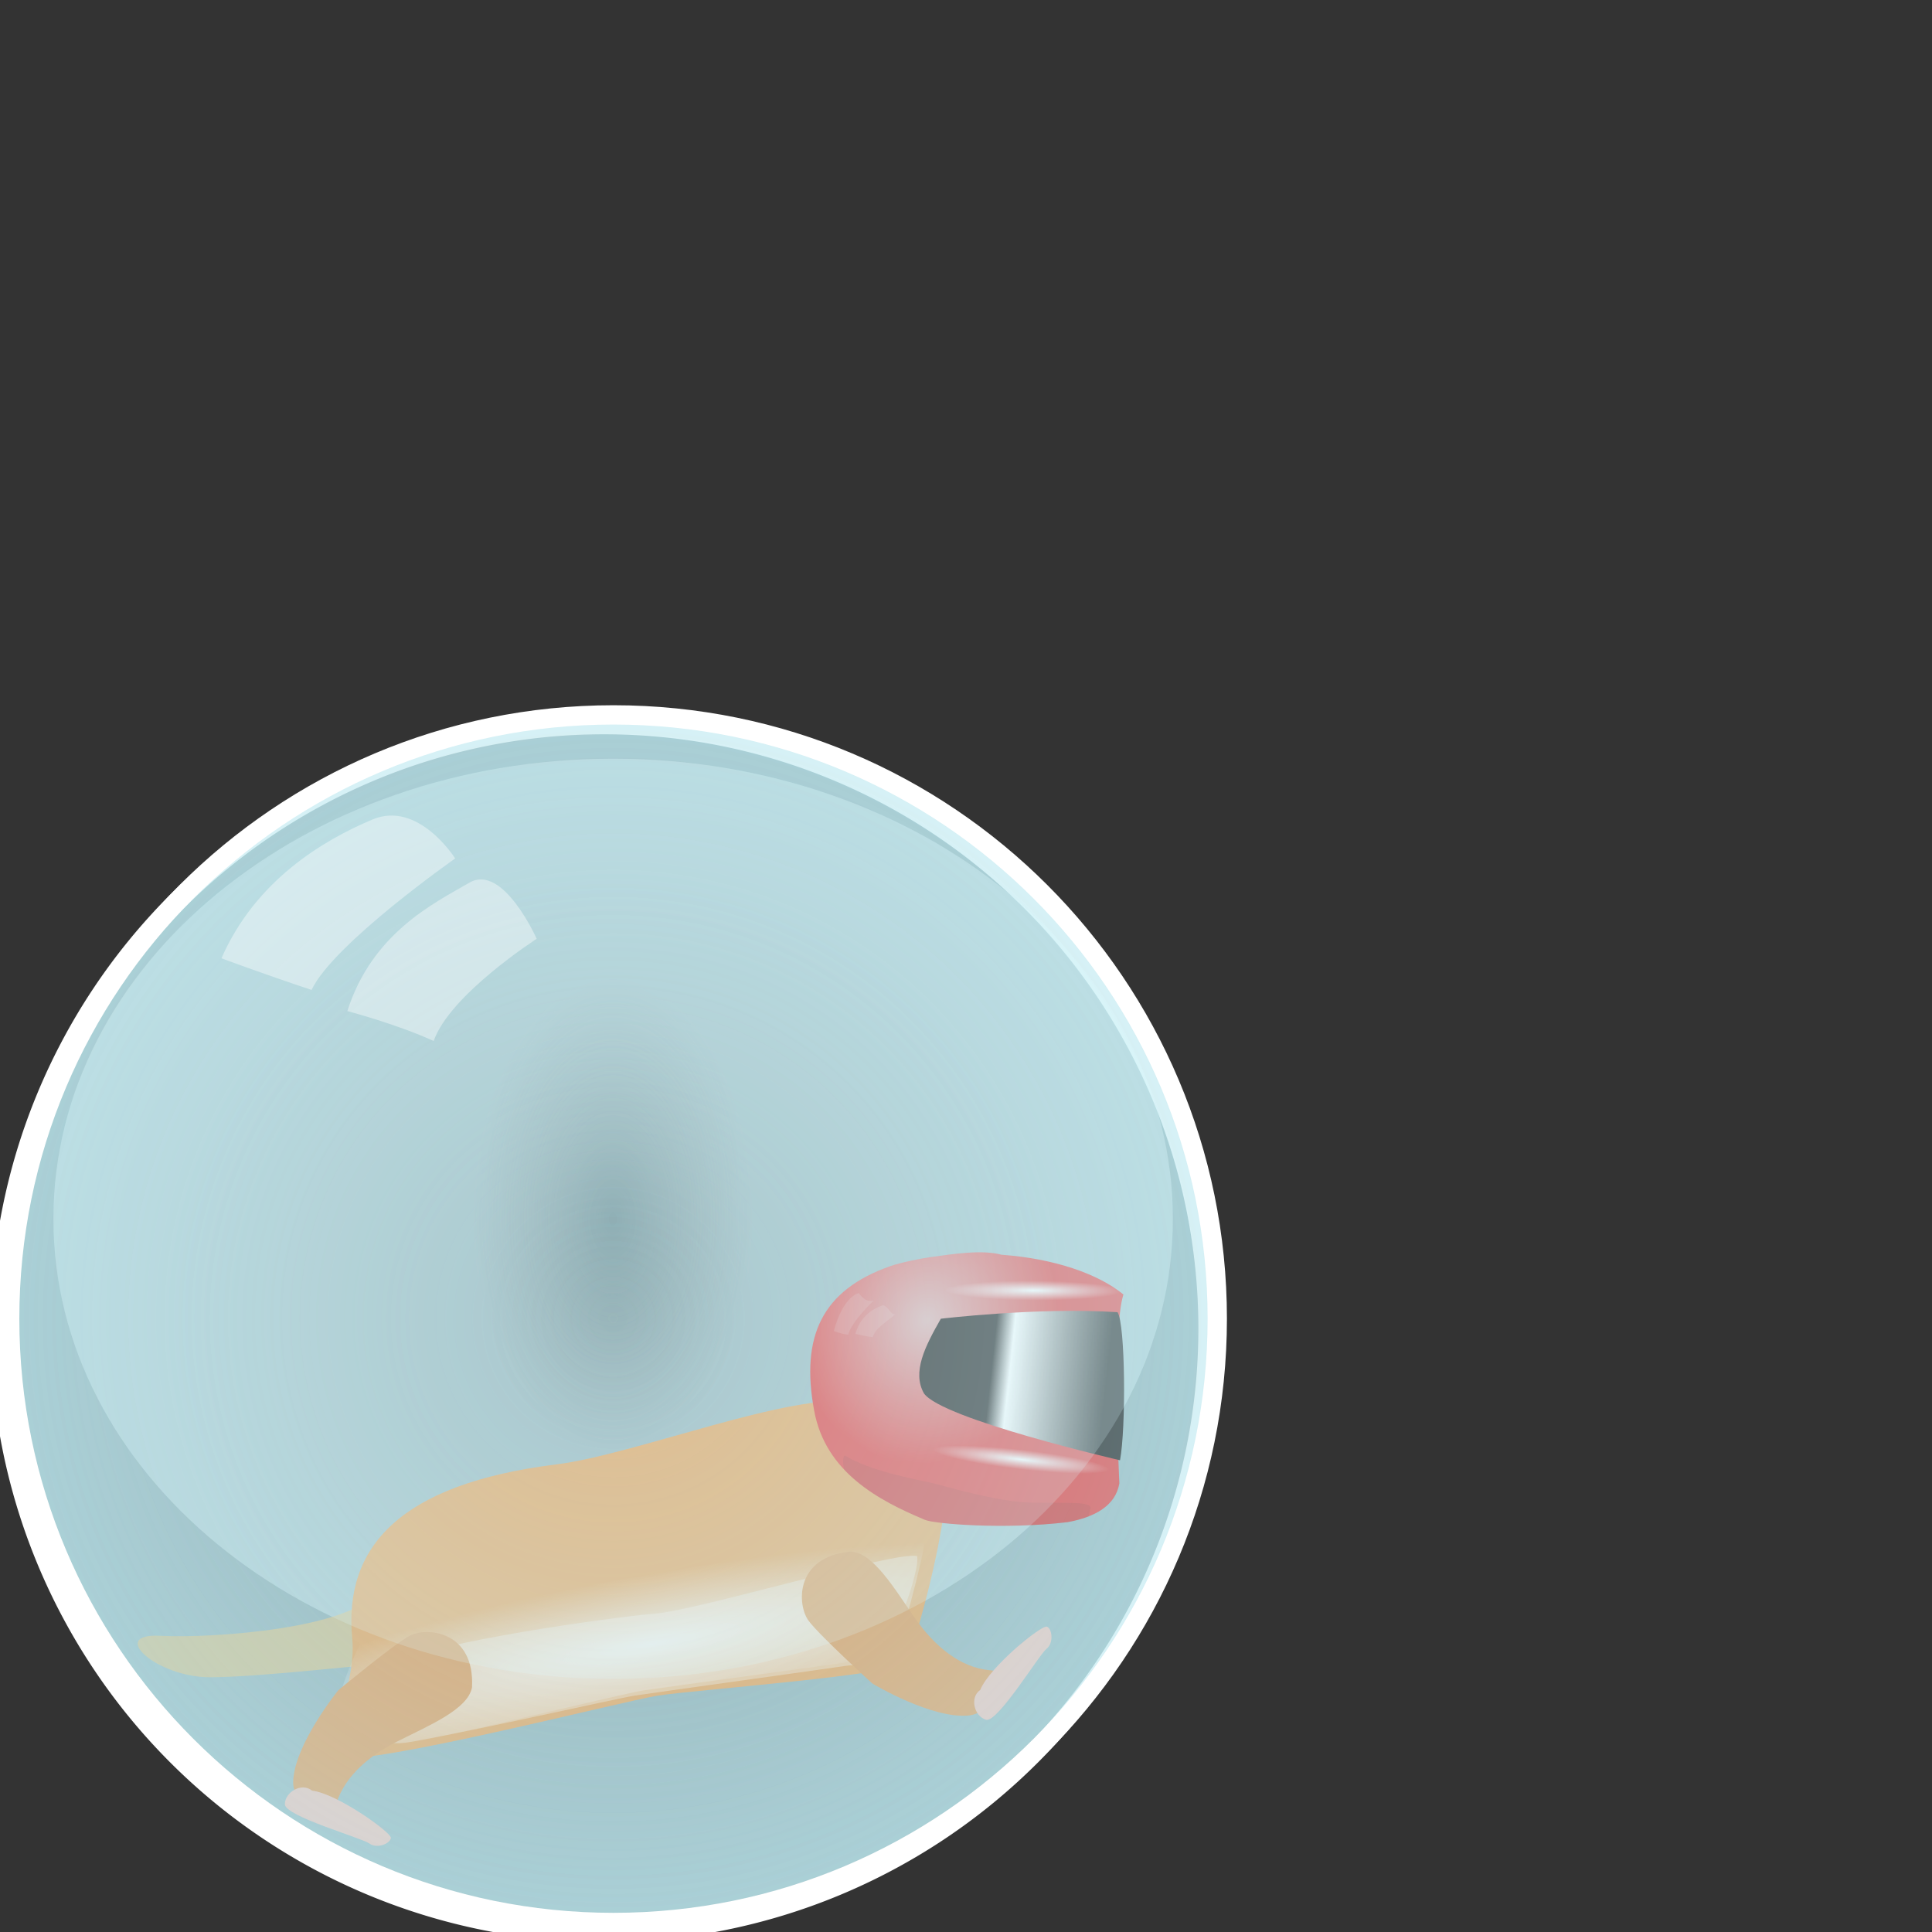 <?xml version="1.0" encoding="UTF-8" standalone="no"?>
<!-- Created with Inkscape (http://www.inkscape.org/) -->

<svg
   xmlns:dc="http://purl.org/dc/elements/1.1/"
   xmlns:cc="http://creativecommons.org/ns#"
   xmlns:rdf="http://www.w3.org/1999/02/22-rdf-syntax-ns#"
   xmlns:svg="http://www.w3.org/2000/svg"
   xmlns="http://www.w3.org/2000/svg"
   xmlns:xlink="http://www.w3.org/1999/xlink"
   xmlns:sodipodi="http://sodipodi.sourceforge.net/DTD/sodipodi-0.dtd"
   xmlns:inkscape="http://www.inkscape.org/namespaces/inkscape"
   width="800"
   height="800"
   id="svg2"
   version="1.1"
   inkscape:version="0.48.2 r9819"
   sodipodi:docname="ball.svg"
   inkscape:export-filename="F:\GitHub\NumberAce\NumberAce\graphics\ball.png"
   inkscape:export-xdpi="21.559999"
   inkscape:export-ydpi="21.559999">
  <rect width="100%" height="100%" fill="#333333" stroke="none"/>
  <defs
     id="defs4">
    <linearGradient
       inkscape:collect="always"
       id="linearGradient4101">
      <stop
         style="stop-color:#f2ede8;stop-opacity:1;"
         offset="0"
         id="stop4103" />
      <stop
         style="stop-color:#f2ede8;stop-opacity:0;"
         offset="1"
         id="stop4105" />
    </linearGradient>
    <linearGradient
       id="linearGradient3891">
      <stop
         style="stop-color:#aa3737;stop-opacity:1;"
         offset="0"
         id="stop3893" />
      <stop
         style="stop-color:#000000;stop-opacity:0;"
         offset="1"
         id="stop3895" />
    </linearGradient>
    <linearGradient
       id="linearGradient3873">
      <stop
         style="stop-color:#ffffff;stop-opacity:1;"
         offset="0"
         id="stop3875" />
      <stop
         style="stop-color:#ffffff;stop-opacity:0;"
         offset="1"
         id="stop3877" />
    </linearGradient>
    <linearGradient
       id="linearGradient3851">
      <stop
         style="stop-color:#000000;stop-opacity:1;"
         offset="0"
         id="stop3853" />
      <stop
         id="stop3861"
         offset="0.159"
         style="stop-color:#ffffff;stop-opacity:1;" />
      <stop
         style="stop-color:#000000;stop-opacity:1;"
         offset="1"
         id="stop3855" />
    </linearGradient>
    <linearGradient
       id="linearGradient3809">
      <stop
         style="stop-color:#dbabab;stop-opacity:1;"
         offset="0"
         id="stop3811" />
      <stop
         style="stop-color:#e12525;stop-opacity:1;"
         offset="1"
         id="stop3813" />
    </linearGradient>
    <linearGradient
       id="linearGradient3781">
      <stop
         id="stop3783"
         offset="0"
         style="stop-color:#ffffff;stop-opacity:0;" />
      <stop
         id="stop3785"
         offset="1"
         style="stop-color:#dffaff;stop-opacity:0.207;" />
    </linearGradient>
    <linearGradient
       id="linearGradient3755">
      <stop
         style="stop-color:#d3e7ea;stop-opacity:0.243;"
         offset="0"
         id="stop3757" />
      <stop
         style="stop-color:#c0f0f9;stop-opacity:0.712;"
         offset="1"
         id="stop3759" />
    </linearGradient>
    <radialGradient
       inkscape:collect="always"
       xlink:href="#linearGradient3755"
       id="radialGradient3803"
       gradientUnits="userSpaceOnUse"
       gradientTransform="matrix(1.794,0,0,1.794,-271.218,-264.626)"
       cx="341.432"
       cy="333.134"
       fx="341.432"
       fy="333.134"
       r="250.518" />
    <radialGradient
       inkscape:collect="always"
       xlink:href="#linearGradient3809"
       id="radialGradient3841"
       cx="347.733"
       cy="105.382"
       fx="347.733"
       fy="105.382"
       r="85.817"
       gradientTransform="matrix(0.641,0.452,-0.501,0.71,356.932,323.933)"
       gradientUnits="userSpaceOnUse" />
    <linearGradient
       inkscape:collect="always"
       xlink:href="#linearGradient3851"
       id="linearGradient3857"
       x1="410.918"
       y1="-95.836"
       x2="464.86"
       y2="-69.572"
       gradientUnits="userSpaceOnUse"
       gradientTransform="translate(137.143,690.219)" />
    <radialGradient
       inkscape:collect="always"
       xlink:href="#linearGradient3781"
       id="radialGradient3954"
       gradientUnits="userSpaceOnUse"
       gradientTransform="matrix(0.25,0,0,0.523,255.974,158.942)"
       cx="341.432"
       cy="333.134"
       fx="341.432"
       fy="333.134"
       r="250.518" />
    <radialGradient
       inkscape:collect="always"
       xlink:href="#linearGradient3755"
       id="radialGradient3967"
       gradientUnits="userSpaceOnUse"
       gradientTransform="matrix(1.794,0,0,1.794,-271.218,-264.626)"
       cx="341.432"
       cy="333.134"
       fx="341.432"
       fy="333.134"
       r="250.518" />
    <radialGradient
       inkscape:collect="always"
       xlink:href="#linearGradient3781"
       id="radialGradient3969"
       gradientUnits="userSpaceOnUse"
       gradientTransform="matrix(0.25,0,0,0.523,255.974,158.942)"
       cx="341.432"
       cy="333.134"
       fx="341.432"
       fy="333.134"
       r="250.518" />
    <radialGradient
       inkscape:collect="always"
       xlink:href="#linearGradient4101"
       id="radialGradient4172"
       gradientUnits="userSpaceOnUse"
       gradientTransform="matrix(1.382,-0.032,0.002,0.223,-163.466,624.761)"
       cx="425.605"
       cy="835.862"
       fx="425.605"
       fy="835.862"
       r="129.351" />
    <radialGradient
       inkscape:collect="always"
       xlink:href="#linearGradient3809"
       id="radialGradient4174"
       gradientUnits="userSpaceOnUse"
       gradientTransform="matrix(0.641,0.452,-0.501,0.71,342.647,-174.639)"
       cx="347.733"
       cy="105.382"
       fx="347.733"
       fy="105.382"
       r="85.817" />
    <linearGradient
       inkscape:collect="always"
       xlink:href="#linearGradient3851"
       id="linearGradient4176"
       gradientUnits="userSpaceOnUse"
       gradientTransform="translate(122.857,191.648)"
       x1="410.918"
       y1="-95.836"
       x2="464.86"
       y2="-69.572" />
    <radialGradient
       inkscape:collect="always"
       xlink:href="#linearGradient3873"
       id="radialGradient4178"
       gradientUnits="userSpaceOnUse"
       gradientTransform="matrix(0.968,0.043,0.016,0.131,18.052,-104.362)"
       cx="514.42"
       cy="-94.49"
       fx="514.42"
       fy="-94.49"
       r="18.44" />
    <radialGradient
       inkscape:collect="always"
       xlink:href="#linearGradient3873"
       id="radialGradient4180"
       gradientUnits="userSpaceOnUse"
       gradientTransform="matrix(0.968,0.043,0.016,0.131,18.052,-104.362)"
       cx="514.42"
       cy="-94.49"
       fx="514.42"
       fy="-94.49"
       r="18.44" />
    <radialGradient
       inkscape:collect="always"
       xlink:href="#linearGradient3755"
       id="radialGradient4287"
       gradientUnits="userSpaceOnUse"
       gradientTransform="matrix(1.794,0,0,1.794,-271.218,-264.626)"
       cx="341.432"
       cy="333.134"
       fx="341.432"
       fy="333.134"
       r="250.518" />
    <radialGradient
       inkscape:collect="always"
       xlink:href="#linearGradient3781"
       id="radialGradient4289"
       gradientUnits="userSpaceOnUse"
       gradientTransform="matrix(0.25,0,0,0.523,255.974,158.942)"
       cx="341.432"
       cy="333.134"
       fx="341.432"
       fy="333.134"
       r="250.518" />
    <radialGradient
       inkscape:collect="always"
       xlink:href="#linearGradient4101"
       id="radialGradient4291"
       gradientUnits="userSpaceOnUse"
       gradientTransform="matrix(1.382,-0.032,0.002,0.223,-163.466,624.761)"
       cx="425.605"
       cy="835.862"
       fx="425.605"
       fy="835.862"
       r="129.351" />
    <radialGradient
       inkscape:collect="always"
       xlink:href="#linearGradient3809"
       id="radialGradient4293"
       gradientUnits="userSpaceOnUse"
       gradientTransform="matrix(0.641,0.452,-0.501,0.71,342.647,-174.639)"
       cx="347.733"
       cy="105.382"
       fx="347.733"
       fy="105.382"
       r="85.817" />
    <linearGradient
       inkscape:collect="always"
       xlink:href="#linearGradient3851"
       id="linearGradient4295"
       gradientUnits="userSpaceOnUse"
       gradientTransform="translate(122.857,191.648)"
       x1="410.918"
       y1="-95.836"
       x2="464.86"
       y2="-69.572" />
    <radialGradient
       inkscape:collect="always"
       xlink:href="#linearGradient3873"
       id="radialGradient4297"
       gradientUnits="userSpaceOnUse"
       gradientTransform="matrix(0.968,0.043,0.016,0.131,18.052,-104.362)"
       cx="514.42"
       cy="-94.49"
       fx="514.42"
       fy="-94.49"
       r="18.44" />
    <radialGradient
       inkscape:collect="always"
       xlink:href="#linearGradient3873"
       id="radialGradient4299"
       gradientUnits="userSpaceOnUse"
       gradientTransform="matrix(0.968,0.043,0.016,0.131,18.052,-104.362)"
       cx="514.42"
       cy="-94.49"
       fx="514.42"
       fy="-94.49"
       r="18.44" />
    <radialGradient
       inkscape:collect="always"
       xlink:href="#linearGradient3755"
       id="radialGradient4301"
       gradientUnits="userSpaceOnUse"
       gradientTransform="matrix(1.794,0,0,1.794,-271.218,-264.626)"
       cx="341.432"
       cy="333.134"
       fx="341.432"
       fy="333.134"
       r="250.518" />
    <radialGradient
       inkscape:collect="always"
       xlink:href="#linearGradient3781"
       id="radialGradient4303"
       gradientUnits="userSpaceOnUse"
       gradientTransform="matrix(0.25,0,0,0.523,255.974,158.942)"
       cx="341.432"
       cy="333.134"
       fx="341.432"
       fy="333.134"
       r="250.518" />
    <radialGradient
       inkscape:collect="always"
       xlink:href="#linearGradient3755"
       id="radialGradient3932"
       gradientUnits="userSpaceOnUse"
       gradientTransform="matrix(1.794,0,0,1.794,-271.218,-264.626)"
       cx="341.432"
       cy="333.134"
       fx="341.432"
       fy="333.134"
       r="250.518" />
    <radialGradient
       inkscape:collect="always"
       xlink:href="#linearGradient3781"
       id="radialGradient3934"
       gradientUnits="userSpaceOnUse"
       gradientTransform="matrix(0.25,0,0,0.523,255.974,158.942)"
       cx="341.432"
       cy="333.134"
       fx="341.432"
       fy="333.134"
       r="250.518" />
    <radialGradient
       inkscape:collect="always"
       xlink:href="#linearGradient4101"
       id="radialGradient3936"
       gradientUnits="userSpaceOnUse"
       gradientTransform="matrix(1.382,-0.032,0.002,0.223,-163.466,624.761)"
       cx="425.605"
       cy="835.862"
       fx="425.605"
       fy="835.862"
       r="129.351" />
    <radialGradient
       inkscape:collect="always"
       xlink:href="#linearGradient3809"
       id="radialGradient3938"
       gradientUnits="userSpaceOnUse"
       gradientTransform="matrix(0.641,0.452,-0.501,0.71,342.647,-174.639)"
       cx="347.733"
       cy="105.382"
       fx="347.733"
       fy="105.382"
       r="85.817" />
    <linearGradient
       inkscape:collect="always"
       xlink:href="#linearGradient3851"
       id="linearGradient3940"
       gradientUnits="userSpaceOnUse"
       gradientTransform="translate(122.857,191.648)"
       x1="410.918"
       y1="-95.836"
       x2="464.86"
       y2="-69.572" />
    <radialGradient
       inkscape:collect="always"
       xlink:href="#linearGradient3873"
       id="radialGradient3942"
       gradientUnits="userSpaceOnUse"
       gradientTransform="matrix(0.968,0.043,0.016,0.131,18.052,-104.362)"
       cx="514.42"
       cy="-94.49"
       fx="514.42"
       fy="-94.49"
       r="18.44" />
    <radialGradient
       inkscape:collect="always"
       xlink:href="#linearGradient3873"
       id="radialGradient3944"
       gradientUnits="userSpaceOnUse"
       gradientTransform="matrix(0.968,0.043,0.016,0.131,18.052,-104.362)"
       cx="514.42"
       cy="-94.49"
       fx="514.42"
       fy="-94.49"
       r="18.44" />
    <radialGradient
       inkscape:collect="always"
       xlink:href="#linearGradient3755"
       id="radialGradient3946"
       gradientUnits="userSpaceOnUse"
       gradientTransform="matrix(1.794,0,0,1.794,-271.218,-264.626)"
       cx="341.432"
       cy="333.134"
       fx="341.432"
       fy="333.134"
       r="250.518" />
    <radialGradient
       inkscape:collect="always"
       xlink:href="#linearGradient3781"
       id="radialGradient3948"
       gradientUnits="userSpaceOnUse"
       gradientTransform="matrix(0.25,0,0,0.523,255.974,158.942)"
       cx="341.432"
       cy="333.134"
       fx="341.432"
       fy="333.134"
       r="250.518" />
    <radialGradient
       inkscape:collect="always"
       xlink:href="#linearGradient3755"
       id="radialGradient4065"
       gradientUnits="userSpaceOnUse"
       gradientTransform="matrix(1.794,0,0,1.794,-271.218,-264.626)"
       cx="341.432"
       cy="333.134"
       fx="341.432"
       fy="333.134"
       r="250.518" />
    <radialGradient
       inkscape:collect="always"
       xlink:href="#linearGradient3781"
       id="radialGradient4067"
       gradientUnits="userSpaceOnUse"
       gradientTransform="matrix(0.25,0,0,0.523,255.974,158.942)"
       cx="341.432"
       cy="333.134"
       fx="341.432"
       fy="333.134"
       r="250.518" />
    <radialGradient
       inkscape:collect="always"
       xlink:href="#linearGradient4101"
       id="radialGradient4069"
       gradientUnits="userSpaceOnUse"
       gradientTransform="matrix(1.382,-0.032,0.002,0.223,-163.466,624.761)"
       cx="425.605"
       cy="835.862"
       fx="425.605"
       fy="835.862"
       r="129.351" />
    <radialGradient
       inkscape:collect="always"
       xlink:href="#linearGradient3809"
       id="radialGradient4071"
       gradientUnits="userSpaceOnUse"
       gradientTransform="matrix(0.641,0.452,-0.501,0.71,342.647,-174.639)"
       cx="347.733"
       cy="105.382"
       fx="347.733"
       fy="105.382"
       r="85.817" />
    <linearGradient
       inkscape:collect="always"
       xlink:href="#linearGradient3851"
       id="linearGradient4073"
       gradientUnits="userSpaceOnUse"
       gradientTransform="translate(122.857,191.648)"
       x1="410.918"
       y1="-95.836"
       x2="464.86"
       y2="-69.572" />
    <radialGradient
       inkscape:collect="always"
       xlink:href="#linearGradient3873"
       id="radialGradient4075"
       gradientUnits="userSpaceOnUse"
       gradientTransform="matrix(0.968,0.043,0.016,0.131,18.052,-104.362)"
       cx="514.42"
       cy="-94.49"
       fx="514.42"
       fy="-94.49"
       r="18.44" />
    <radialGradient
       inkscape:collect="always"
       xlink:href="#linearGradient3873"
       id="radialGradient4077"
       gradientUnits="userSpaceOnUse"
       gradientTransform="matrix(0.968,0.043,0.016,0.131,18.052,-104.362)"
       cx="514.42"
       cy="-94.49"
       fx="514.42"
       fy="-94.49"
       r="18.44" />
    <radialGradient
       inkscape:collect="always"
       xlink:href="#linearGradient3755"
       id="radialGradient4079"
       gradientUnits="userSpaceOnUse"
       gradientTransform="matrix(1.794,0,0,1.794,-271.218,-264.626)"
       cx="341.432"
       cy="333.134"
       fx="341.432"
       fy="333.134"
       r="250.518" />
    <radialGradient
       inkscape:collect="always"
       xlink:href="#linearGradient3781"
       id="radialGradient4081"
       gradientUnits="userSpaceOnUse"
       gradientTransform="matrix(0.25,0,0,0.523,255.974,158.942)"
       cx="341.432"
       cy="333.134"
       fx="341.432"
       fy="333.134"
       r="250.518" />
  </defs>
  <sodipodi:namedview
     id="base"
     pagecolor="#ffffff"
     bordercolor="#666666"
     borderopacity="1.0"
     inkscape:pageopacity="0.0"
     inkscape:pageshadow="2"
     inkscape:zoom="0.7"
     inkscape:cx="102.08341"
     inkscape:cy="220.37905"
     inkscape:document-units="px"
     inkscape:current-layer="layer1"
     showgrid="false"
     inkscape:window-width="1920"
     inkscape:window-height="1018"
     inkscape:window-x="-8"
     inkscape:window-y="-8"
     inkscape:window-maximized="1">
    <inkscape:grid
       type="xygrid"
       id="grid4315" />
  </sodipodi:namedview>
  <g
     inkscape:label="Layer 1"
     inkscape:groupmode="layer"
     id="layer1"
     transform="translate(0,-252.362)">
    <path
       sodipodi:type="arc"
       style="fill:#7ce2f5;fill-opacity:0.399;stroke:#ffffff;stroke-opacity:1;stroke-width:7.823;stroke-miterlimit:4;stroke-dasharray:none"
       id="path4313"
       sodipodi:cx="436.38589"
       sodipodi:cy="381.79684"
       sodipodi:rx="244.45691"
       sodipodi:ry="244.45691"
       d="m 680.843,381.797 a 244.457,244.457 0 1 1 -488.914,0 244.457,244.457 0 1 1 488.914,0 z"
       transform="matrix(1.023,0,0,1.023,-196.281,411.908)" />
    <g
       id="g4038"
       transform="translate(-594.01,210.152)">
      <g
         transform="matrix(0.998,0,0,0.998,452.849,-30.525)"
         id="g4130">
        <path
           sodipodi:type="arc"
           style="fill:url(#radialGradient4065);fill-opacity:1;stroke:none"
           id="path4132"
           sodipodi:cx="341.43155"
           sodipodi:cy="333.13358"
           sodipodi:rx="250.51784"
           sodipodi:ry="250.51784"
           d="m 591.949,333.134 c 0,138.357 -112.161,250.518 -250.518,250.518 -138.357,0 -250.518,-112.161 -250.518,-250.518 0,-138.357 112.161,-250.518 250.518,-250.518 138.357,0 250.518,112.161 250.518,250.518 z"
           transform="translate(54.548,286.883)" />
        <path
           d="m 591.949,333.134 c 0,138.357 -112.161,250.518 -250.518,250.518 -138.357,0 -250.518,-112.161 -250.518,-250.518 0,-138.357 112.161,-250.518 250.518,-250.518 138.357,0 250.518,112.161 250.518,250.518 z"
           sodipodi:ry="250.51784"
           sodipodi:rx="250.51784"
           sodipodi:cy="333.13358"
           sodipodi:cx="341.43155"
           id="path4134"
           style="fill:url(#radialGradient4067);fill-opacity:1;stroke:none"
           sodipodi:type="arc"
           transform="matrix(0.927,0,0,0.762,79.33,324.725)" />
      </g>
      <g
         id="g4136"
         transform="matrix(0.986,-0.153,0.153,0.986,321.142,1.849)">
        <path
           inkscape:transform-center-y="-4.6013322"
           inkscape:transform-center-x="25.923313"
           inkscape:connector-curvature="0"
           id="path4138"
           d="m 317.721,757.713 c 12.806,12.57 21.701,33.514 8.997,31.819 -12.704,-1.694 -61.659,-3.052 -83.443,-6.474 -21.784,-3.423 -39.02,-24.652 -17.589,-20.138 21.431,4.514 81.295,9.395 92.035,-5.207 z"
           style="fill:#c4b785;fill-opacity:1;stroke:none" />
        <path
           sodipodi:nodetypes="csssscsc"
           inkscape:connector-curvature="0"
           id="path4140"
           d="m 557.387,724.401 c -7.733,-5.501 -18.094,-8.165 -31.806,-13 -24.397,-8.603 -93.733,7.426 -126.495,6.433 -65.385,-1.982 -92.635,20.191 -94.866,58.389 -1.266,21.678 -21.008,43.462 -12.622,47.855 10.86,5.69 119.602,-4.914 134.356,-4.96 14.775,-0.047 99.506,6.682 103.62,2.292 4.726,-5.044 40.799,-83.065 27.813,-97.01 z"
           style="fill:#e2994b;fill-opacity:1;stroke:none" />
        <path
           sodipodi:nodetypes="csssscsc"
           inkscape:connector-curvature="0"
           id="path4142"
           d="m 315.168,767.989 c -9.596,11.947 -41.921,56.748 -8.586,55.554 33.335,-1.195 105.056,-7.467 113.642,-7.467 8.586,0 82.327,1.493 90.409,1.493 8.081,0 10.607,10.155 21.213,-12.544 10.607,-22.699 19.193,-45.996 18.688,-51.97 -9.596,-5.974 -99.753,8.662 -119.451,6.272 -19.698,-2.389 -108.844,-0.896 -115.915,8.662 z"
           style="fill:url(#radialGradient4069);fill-opacity:1;stroke:none" />
        <path
           sodipodi:nodetypes="csssscsc"
           style="fill:#f7ede3;fill-opacity:0.426;stroke:none"
           d="m 326.787,788.75 c -8.631,6.998 -34.823,34.318 -4.843,33.618 29.981,-0.7 86.807,-4.725 94.529,-4.725 7.722,0 81.721,1.226 88.989,1.226 7.268,0 9.539,5.948 19.079,-7.348 9.539,-13.297 17.014,-29.654 16.56,-33.153 -8.631,-3.499 -93.73,8.34 -111.446,6.94 -17.716,-1.4 -96.508,-2.157 -102.868,3.441 z"
           id="path4144"
           inkscape:connector-curvature="0" />
        <path
           style="fill:#d9904a;fill-opacity:1;stroke:none"
           d="m 350.22,803.924 c 4.806,-23.068 -14.921,-27.918 -22.551,-25.064 -7.63,2.854 -32.443,17.7 -32.443,17.7 0,0 -21.761,19.643 -24.39,34.878 -1.111,6.44 5.146,14.758 5.146,14.758 0,0 5.828,9.798 10.397,-1.47 4.569,-11.268 15.96,-18.93 29.86,-23.44 13.9,-4.51 30.854,-8.57 33.981,-17.361 z"
           id="path4146"
           inkscape:connector-curvature="0"
           inkscape:transform-center-x="20.248041"
           inkscape:transform-center-y="20.081828"
           sodipodi:nodetypes="cscscssc" />
        <path
           sodipodi:nodetypes="cscscssc"
           inkscape:transform-center-y="17.053318"
           inkscape:transform-center-x="-23.097554"
           inkscape:connector-curvature="0"
           id="path4148"
           d="m 514.226,772.323 c -23.514,-1.521 -25.548,18.691 -21.652,25.845 3.897,7.154 22.077,29.638 22.077,29.638 0,0 22.503,18.789 37.955,19.254 6.532,0.197 13.89,-7.166 13.89,-7.166 0,0 8.883,-7.145 -2.915,-10.088 -11.798,-2.943 -20.982,-13.146 -27.398,-26.275 -6.416,-13.13 -12.815,-29.346 -21.958,-31.209 z"
           style="fill:#d9904a;fill-opacity:1;stroke:none" />
        <path
           inkscape:transform-center-y="-9.5964492"
           inkscape:transform-center-x="-11.111678"
           inkscape:connector-curvature="0"
           id="path4150"
           d="m 558.475,837.279 c 5.556,-9.091 29.294,-22.728 31.315,-21.718 2.02,1.01 2.02,7.071 -1.515,9.091 -3.536,2.02 -24.749,27.274 -29.294,25.254 -4.546,-2.02 -5.556,-10.102 -0.505,-12.627 z"
           style="fill:#e8bcb2;fill-opacity:1;stroke:none" />
        <path
           style="fill:#e8bcb2;fill-opacity:1;stroke:none"
           d="m 278.074,836.071 c 10.246,2.922 29.736,22.147 29.303,24.364 -0.433,2.217 -6.273,3.838 -9.165,0.972 -2.892,-2.866 -32.9,-16.551 -32.169,-21.472 0.731,-4.92 8.247,-8.055 12.032,-3.864 z"
           id="path4152"
           inkscape:connector-curvature="0"
           inkscape:transform-center-x="-12.581286"
           inkscape:transform-center-y="7.684918" />
        <g
           id="g4155"
           transform="matrix(0.788,-0.152,0.152,0.788,147.494,715.082)">
          <path
             sodipodi:nodetypes="sssccccss"
             inkscape:connector-curvature="0"
             id="path4157"
             d="m 504.299,24.545 c -37.587,-0.235 -56.031,18.477 -62.357,57.013 -5.292,32.24 15.849,55.101 34.875,72.536 4.001,3.666 36.867,18.653 69.058,26.036 14.221,2.351 26.23,0.275 31.911,-9.844 0,0 22.898,-75.435 34.964,-91.228 -8.657,-14.53 -27.683,-29.717 -52.335,-40.603 -8.661,-6.07 -23.833,-8.914 -34.835,-11.237 -5.459,-1.153 -15.912,-2.641 -21.281,-2.674 z"
             style="fill:url(#radialGradient4071);fill-opacity:1;stroke:none" />
          <path
             sodipodi:nodetypes="ccccc"
             inkscape:connector-curvature="0"
             id="path4159"
             d="m 519.643,58.969 c -12.5,10.714 -23.393,20.893 -21.25,33.393 4.286,15.714 83.75,66.786 83.75,66.786 8.571,-14.643 26.429,-65.357 24.643,-72.5 C 568.929,70.219 519.643,58.969 519.643,58.969 z"
             style="fill:url(#linearGradient4073);fill-opacity:1;stroke:none" />
          <path
             sodipodi:end="6.6824363"
             sodipodi:start="0.40024066"
             transform="matrix(2.356,1.055,-1.147,1.796,-786.394,-231.27)"
             d="m 531.398,-92.129 c -3.967,3.083 -14.785,4.525 -24.161,3.22 -9.377,-1.304 -13.762,-4.861 -9.795,-7.943 3.967,-3.083 14.785,-4.525 24.161,-3.22 9.37,1.303 13.757,4.856 9.802,7.938 l -16.985,-2.356 z"
             sodipodi:ry="6.0609155"
             sodipodi:rx="18.435284"
             sodipodi:cy="-94.490082"
             sodipodi:cx="514.42017"
             id="path4161"
             style="fill:url(#radialGradient4075);fill-opacity:1;stroke:none"
             sodipodi:type="arc" />
          <path
             sodipodi:type="arc"
             style="fill:url(#radialGradient4077);fill-opacity:1;stroke:none"
             id="path4163"
             sodipodi:cx="514.42017"
             sodipodi:cy="-94.490082"
             sodipodi:rx="18.435284"
             sodipodi:ry="6.0609155"
             d="m 531.398,-92.129 c -3.967,3.083 -14.785,4.525 -24.161,3.22 -9.377,-1.304 -13.762,-4.861 -9.795,-7.943 3.967,-3.083 14.785,-4.525 24.161,-3.22 9.37,1.303 13.757,4.856 9.802,7.938 l -16.985,-2.356 z"
             transform="matrix(2.455,0.796,-0.947,1.909,-783.068,-167.523)"
             sodipodi:start="0.40024066"
             sodipodi:end="6.6824363" />
          <path
             inkscape:connector-curvature="0"
             style="fill:#000000;fill-opacity:0.096;stroke:none"
             d="m 449.116,108.791 c -1.353,0.225 -2.339,2.802 -2.844,6.719 6.728,15.441 18.996,28.023 30.531,38.594 4.001,3.666 36.871,18.648 69.062,26.031 3.918,0.648 7.66,0.944 11.156,0.844 0.988,-1.293 1.697,-2.562 2.25,-3.438 2.143,-3.393 -9.625,-6.424 -27.125,-13.031 -17.5,-6.607 -39.812,-23.571 -46.062,-27.5 -6.25,-3.929 -28.04,-16.612 -36.969,-28.219 z"
             id="path4165" />
          <path
             style="fill:#ffffff;fill-opacity:0.144;stroke:none"
             d="m 465.443,46.27 c 4.546,-6.819 12.122,-14.395 18.688,-14.142 1.768,5.303 3.536,5.808 6.061,6.313 -6.061,2.525 -15.91,8.081 -18.435,12.122 -3.536,-1.768 -6.313,-4.293 -6.313,-4.293 z"
             id="path4167"
             inkscape:connector-curvature="0" />
          <path
             inkscape:connector-curvature="0"
             id="path4169"
             d="m 475.443,51.449 c 4.546,-6.819 11.943,-9.395 18.509,-9.142 2.661,2.089 1.75,5.987 4.275,6.492 -6.061,2.525 -12.338,3.26 -14.864,7.3 -3.536,-1.768 -7.921,-4.65 -7.921,-4.65 z"
             style="fill:#ffffff;fill-opacity:0.144;stroke:none"
             sodipodi:nodetypes="ccccc" />
        </g>
      </g>
      <g
         id="g4171"
         transform="matrix(0.998,0,0,0.998,452.849,-30.525)">
        <path
           transform="translate(54.548,286.883)"
           d="m 591.949,333.134 c 0,138.357 -112.161,250.518 -250.518,250.518 -138.357,0 -250.518,-112.161 -250.518,-250.518 0,-138.357 112.161,-250.518 250.518,-250.518 138.357,0 250.518,112.161 250.518,250.518 z"
           sodipodi:ry="250.51784"
           sodipodi:rx="250.51784"
           sodipodi:cy="333.13358"
           sodipodi:cx="341.43155"
           id="path4173"
           style="fill:url(#radialGradient4079);fill-opacity:1;stroke:#ffffff;stroke-width:8.017;stroke-miterlimit:4;stroke-opacity:1;stroke-dasharray:none"
           sodipodi:type="arc" />
        <path
           transform="matrix(0.927,0,0,0.762,79.33,324.725)"
           sodipodi:type="arc"
           style="fill:url(#radialGradient4081);fill-opacity:1;stroke:none"
           id="path4175"
           sodipodi:cx="341.43155"
           sodipodi:cy="333.13358"
           sodipodi:rx="250.51784"
           sodipodi:ry="250.51784"
           d="m 591.949,333.134 c 0,138.357 -112.161,250.518 -250.518,250.518 -138.357,0 -250.518,-112.161 -250.518,-250.518 0,-138.357 112.161,-250.518 250.518,-250.518 138.357,0 250.518,112.161 250.518,250.518 z" />
      </g>
      <path
         style="fill:#ffffff;fill-opacity:0.404;stroke:none"
         d="m 685.712,439.016 c 14.113,-32.258 42.044,-48.834 62.5,-57.46 19.095,-8.052 34.274,16.129 34.274,16.129 0,0 -50.403,35.282 -59.476,54.435 -21.169,-7.056 -37.298,-13.105 -37.298,-13.105 z"
         id="path4177"
         inkscape:connector-curvature="0"
         sodipodi:nodetypes="csccc" />
      <path
         sodipodi:nodetypes="csccc"
         inkscape:connector-curvature="0"
         id="path4179"
         d="m 737.836,460.877 c 10.291,-32.258 35.647,-44.557 50.563,-53.183 13.924,-8.052 27.843,23.257 27.843,23.257 0,0 -36.04,23.164 -42.655,42.318 -15.436,-7.056 -35.75,-12.392 -35.75,-12.392 z"
         style="fill:#ffffff;fill-opacity:0.404;stroke:none" />
    </g>
    <g
       id="g4127"
       transform="translate(711.429,-34.286)">
      <g
         id="g4117" />
    </g>
  </g>
</svg>

